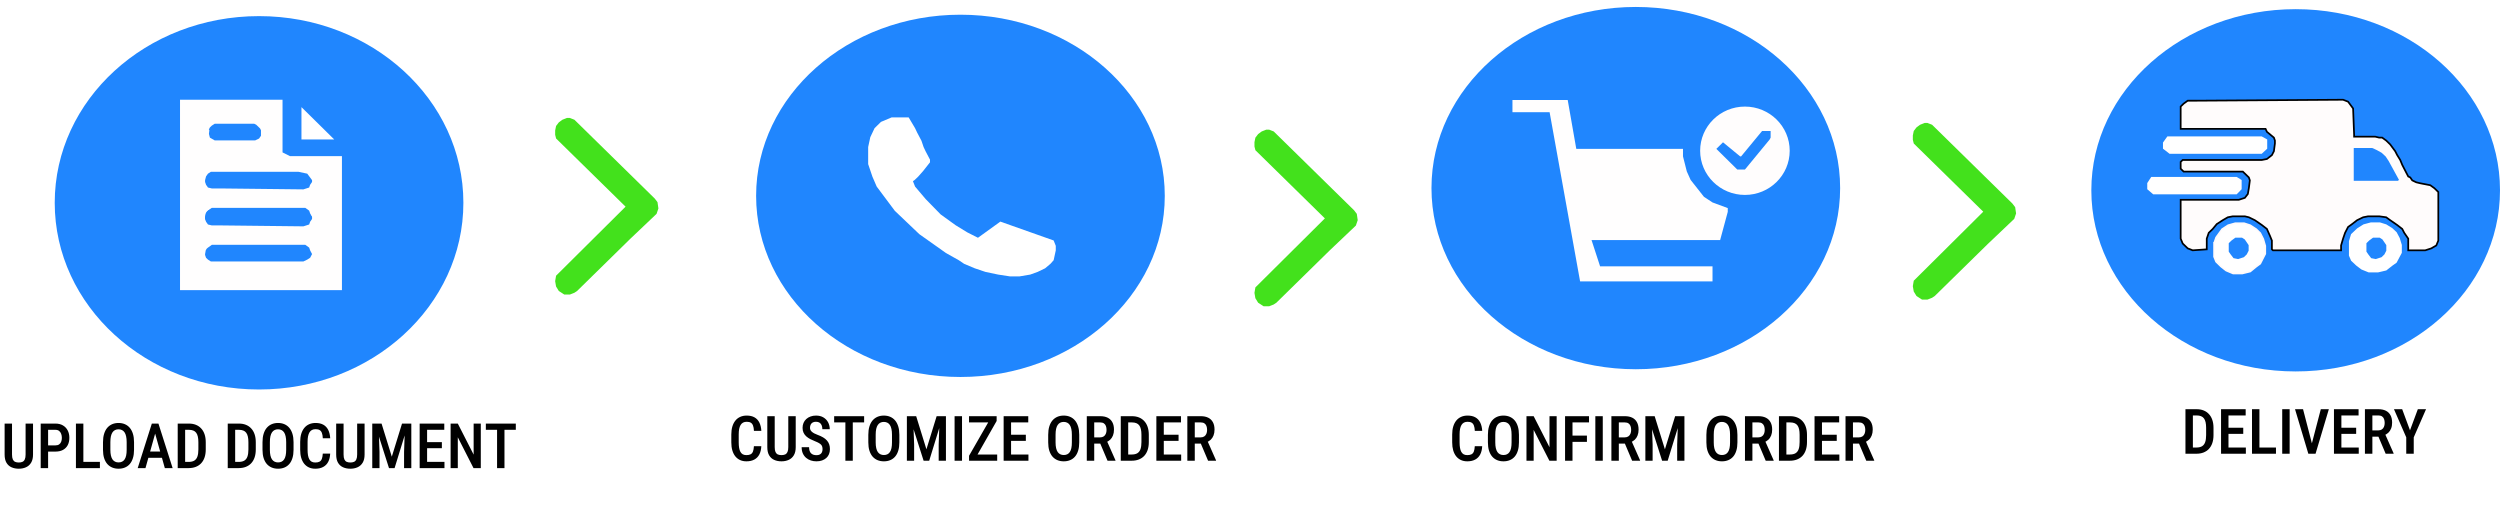 <svg width="1437" height="303" viewBox="0 0 1437 303" fill="none" xmlns="http://www.w3.org/2000/svg">
<g filter="url(#filter0_i_17_227)">
<path d="M1437 105.385C1437 162.889 1384.42 209.505 1319.55 209.505C1254.69 209.505 1202.1 162.889 1202.1 105.385C1202.1 47.881 1254.69 1.265 1319.55 1.265C1384.42 1.265 1437 47.881 1437 105.385Z" fill="#2086FE"/>
<path d="M1351.83 130.871L1350.67 134.679V140.118V142.838L1351.83 145.558L1354.71 148.278L1357.59 150.453L1361.62 152.085H1366.81L1371.42 150.997L1374.88 148.278L1377.18 146.646L1378.91 143.382L1380.07 141.206V136.854L1378.91 133.047L1377.18 129.783L1374.88 127.607L1371.42 125.431L1367.96 124.344H1362.78L1358.74 125.431L1355.28 127.607L1351.83 130.871Z" fill="white" stroke="white"/>
<path d="M1273.82 132.5L1272.67 135.868V140.749V143.578L1273.82 146.406L1276.71 149.235L1279.59 151.498L1283.62 153.195H1288.81L1293.42 152.063L1296.88 149.235L1299.18 147.538L1300.91 144.143L1302.06 141.881V137.355L1300.91 133.395L1299.18 130.001L1296.88 127.738L1293.42 125.475L1289.96 124.344H1284.77L1280.74 125.475L1277.28 127.738L1273.82 132.5Z" fill="white"/>
<path d="M1272.67 135.868L1273.82 132.5L1277.28 127.738L1280.74 125.475L1284.77 124.344H1289.96L1293.42 125.475L1296.88 127.738L1299.18 130.001L1300.91 133.395L1302.06 137.355V141.881L1300.91 144.143L1299.18 147.538L1296.88 149.235L1293.42 152.063L1288.81 153.195H1283.62L1279.59 151.498L1276.71 149.235L1273.82 146.406L1272.67 143.578V140.749V135.092" stroke="#FFFAFA"/>
<path d="M1280.58 135.585V137.901V140.796L1281.77 142.532L1283.55 144.848L1286.51 145.427L1290.06 144.269L1291.84 142.532L1293.02 140.217V136.743L1291.84 135.006L1290.65 133.269L1288.87 132.111H1284.73L1282.36 133.848L1280.58 135.585Z" fill="#2086FE" stroke="white"/>
<path d="M1285.64 97.711H1236.52L1234.24 101.236V104.761L1237.66 107.698H1285.64L1288.5 104.761V99.474L1285.64 97.711Z" fill="white"/>
<g style="mix-blend-mode:lighten">
<path d="M1253.45 57.234V70.077H1302.25L1303.01 71.752L1307.04 75.103L1307.62 76.778V78.453L1307.04 82.921L1305.89 85.154L1303.01 87.388L1300.13 87.947H1254.61L1253.45 89.063V92.972L1255.18 94.647H1289.18L1292.64 97.998L1293.21 99.673L1292.64 104.14L1292.06 107.491L1290.33 109.725L1286.87 110.841H1281.11H1253.45V133.178L1254.61 135.97L1257.49 138.762L1260.37 139.879L1268.44 139.32V135.97V133.178L1269.59 129.827L1271.89 127.594L1274.2 124.802L1277.65 122.568L1280.54 120.893L1283.42 120.334H1290.33L1292.64 120.893L1296.09 122.568L1300.13 125.36L1303.01 127.594L1304.74 131.503L1305.89 134.295V137.087V139.32L1306.47 139.879H1345.65V137.087L1346.8 133.178L1347.95 129.827L1349.68 126.477L1351.99 124.802L1354.87 122.568L1358.33 120.893L1361.21 120.334H1367.55L1371.58 120.893L1373.88 122.568L1377.92 125.36L1380.8 127.594L1381.95 129.827L1384.26 133.178V139.879H1385.41H1394.05L1397.51 138.762L1400.39 137.087L1401.54 134.295V115.867V110.841V108.049V106.374L1399.24 104.14L1396.93 102.465L1394.05 101.907L1391.17 101.348L1388.87 100.79L1386.56 99.673L1385.41 97.998L1384.26 97.439L1383.1 95.206L1381.95 92.972L1380.8 90.739L1379.65 87.947L1377.92 85.154L1376.77 82.921L1373.88 79.012L1371.58 76.778L1369.28 75.103H1367.55L1365.24 74.544H1353.14V73.428L1352.56 58.35L1349.68 54.442L1346.8 53.325L1262.67 53.883H1257.49L1255.18 55.559L1253.45 57.234Z" fill="#FFFCFC"/>
<path d="M1253.45 57.234V70.077H1302.25L1303.01 71.752L1307.04 75.103L1307.62 76.778V78.453L1307.04 82.921L1305.89 85.154L1303.01 87.388L1300.13 87.947H1254.61L1253.45 89.063V92.972L1255.18 94.647H1289.18L1292.64 97.998L1293.21 99.673L1292.64 104.14L1292.06 107.491L1290.33 109.725L1286.87 110.841H1281.11H1253.45V133.178L1254.61 135.97L1257.49 138.762L1260.37 139.879L1268.44 139.32V135.97V133.178L1269.59 129.827L1271.89 127.594L1274.2 124.802L1277.65 122.568L1280.54 120.893L1283.42 120.334H1290.33L1292.64 120.893L1296.09 122.568L1300.13 125.36L1303.01 127.594L1304.74 131.503L1305.89 134.295V137.087V139.32L1306.47 139.879H1345.65V137.087L1346.8 133.178L1347.95 129.827L1349.68 126.477L1351.99 124.802L1354.87 122.568L1358.33 120.893L1361.21 120.334H1367.55L1371.58 120.893L1373.88 122.568L1377.92 125.36L1380.8 127.594L1381.95 129.827L1384.26 133.178V139.879H1385.41H1394.05L1397.51 138.762L1400.39 137.087L1401.54 134.295V115.867V110.841V108.049V106.374L1399.24 104.14L1396.93 102.465L1394.05 101.907L1391.17 101.348L1388.87 100.79L1386.56 99.673L1385.41 97.998L1384.26 97.439L1383.1 95.206L1381.95 92.972L1380.8 90.739L1379.65 87.947L1377.92 85.154L1376.77 82.921L1373.88 79.012L1371.58 76.778L1369.28 75.103H1367.55L1365.24 74.544H1353.14V73.428L1352.56 58.35L1349.68 54.442L1346.8 53.325L1262.67 53.883H1257.49L1255.18 55.559L1253.45 57.234Z" stroke="black"/>
</g>
<path d="M1352.93 99.931V81.067H1363.57L1365.93 82.144L1368.89 83.761L1371.25 85.917L1373.03 88.612L1378.93 99.392L1378.34 99.931H1352.93Z" fill="#2086FE"/>
<path d="M1300.04 74.408H1245.8L1243.28 77.933V81.458L1247.06 84.395H1300.04L1303.19 81.458V76.171L1300.04 74.408Z" fill="white"/>
<path d="M1359.72 135.585V137.901V140.796L1360.9 142.532L1362.68 144.848L1365.64 145.427L1369.19 144.269L1370.97 142.532L1372.15 140.217V136.743L1370.97 135.006L1369.78 133.269L1368.01 132.111H1363.86L1361.49 133.848L1359.72 135.585Z" fill="#2086FE" stroke="white"/>
</g>
<g filter="url(#filter1_i_17_227)">
<ellipse cx="940.26" cy="104.12" rx="117.448" ry="104.12" fill="#2086FE"/>
<path d="M890.716 60.505H869.359V58.884V53.482H901.121L906.049 81.574H967.381V83.195V85.896L968.477 90.218L969.572 94.539L971.762 99.401L975.596 104.263L979.429 109.125L984.357 112.367L993.119 115.608V117.769L988.738 133.976H914.811L919.739 149.102H984.357V157.746H908.24L890.716 60.505Z" fill="#FFFEFE"/>
<g style="mix-blend-mode:lighten">
<ellipse cx="1002.98" cy="82.654" rx="25.738" ry="25.391" fill="#FFFDFD"/>
</g>
<path d="M1017.76 71.31H1012.83L1000.79 85.896H1000.24L990.381 77.792L986.548 81.574L998.595 93.459H1002.98L1017.21 76.172L1017.76 75.091V71.31Z" fill="#2086FE"/>
</g>
<g filter="url(#filter2_i_17_227)">
<ellipse cx="552.065" cy="108.572" rx="117.448" ry="104.12" fill="#2086FE"/>
<path d="M524.755 100.141C525.572 99.797 528.677 97.147 534.559 89.299V87.751L532.108 83.104L530.882 80.523L529.657 76.909L527.206 72.262L525.98 69.681L522.304 63.486H512.5L506.373 66.067L502.696 69.681L500.245 74.844L499.02 80.523V84.653V90.332L501.471 97.56L503.922 103.239L514.338 117.178L528.431 130.602L543.75 141.443L551.103 145.574L554.167 147.639L560.294 150.22L566.422 152.285L573.775 153.834L580.515 154.867H586.03L592.157 153.834L596.446 152.285L600.735 150.22L603.799 147.639L605.637 145.574L606.863 139.895V137.313L605.637 134.216L575 123.374L562.132 132.667L556.005 129.569L549.265 125.439L540.686 119.244L532.108 110.467L525.98 103.239L524.755 100.141Z" fill="white"/>
</g>
<path d="M319.608 75.029V77.433L320.098 79.357L360.294 118.795L320.098 158.714L319.608 161.6L320.098 164.486L321.569 166.891L324.51 168.814H327.451L329.902 167.852L331.373 166.891L361.765 137.071L376.961 122.643L377.941 119.757L377.451 116.391L375.98 114.467L331.373 70.7L329.902 69.257L327.451 68.295H325.98L323.529 69.257L321.569 70.7L320.098 72.624L319.608 75.029Z" fill="#43E11C" stroke="#43E11C"/>
<g filter="url(#filter3_d_17_227)">
<g filter="url(#filter4_i_17_227)">
<ellipse cx="148.902" cy="108.572" rx="117.448" ry="107.307" fill="#2086FE"/>
</g>
<path d="M192.114 76.167L173.278 57.575V76.167H192.114Z" fill="white"/>
<path d="M162.401 83.605V53.325H103.474V162.757H196.546V85.73H179.372H166.63L162.401 83.605Z" fill="#FFFEFE"/>
<path d="M120.648 75.105L120.094 72.98C120.278 71.74 120.537 69.58 120.094 70.855V70.324L120.648 69.261L121.756 68.199L123.418 67.136H124.526H127.296H130.62H135.052H137.268H139.484H142.254H146.132L147.24 67.668L149.456 69.793L150.01 70.855V74.042L148.902 75.636L146.686 76.698H123.418L120.648 75.105Z" fill="#2086FE"/>
<path d="M176.602 95.823L179.372 99.541V100.604L178.264 102.197L177.71 103.791L174.386 104.854L127.296 104.322H121.756L119.54 103.791L118.432 102.197L117.878 100.604V99.541L118.432 97.416L119.54 95.823L121.202 94.76H171.616L176.602 95.823Z" fill="#2086FE"/>
<path d="M121.756 115.478L119.54 117.072C119.258 117.207 118.698 117.691 118.252 118.665L117.878 120.79V121.321L118.432 122.915L119.54 123.978L121.202 125.04H174.386L176.602 123.978L178.264 122.915L179.372 120.79L178.264 118.665L177.71 117.072L175.494 115.478H121.756Z" fill="#2086FE"/>
<path d="M176.602 117.072L179.372 120.79V121.853L178.264 123.446L177.71 125.04L174.386 126.103L127.296 125.571H121.756L119.54 125.04L118.432 123.446L117.878 121.853V120.79L118.432 118.665L119.54 117.072L121.202 116.009H171.616L176.602 117.072Z" fill="#2086FE"/>
<path d="M121.756 136.727L119.54 138.321C119.258 138.456 118.698 138.94 118.252 139.914L117.878 142.039V142.57L118.432 144.164L119.54 145.227L121.202 146.289H174.386L176.602 145.227L178.264 144.164L179.372 142.039L178.264 139.914L177.71 138.321L175.494 136.727H121.756Z" fill="#2086FE"/>
</g>
<path d="M14.712 243.472H18.983V261.244C18.983 263.201 18.614 264.777 17.876 265.972C17.149 267.167 16.165 268.04 14.923 268.591C13.692 269.142 12.321 269.417 10.809 269.417C9.239 269.417 7.839 269.142 6.608 268.591C5.378 268.04 4.411 267.167 3.708 265.972C3.005 264.777 2.653 263.201 2.653 261.244V243.472H6.907V261.244C6.907 262.462 7.059 263.406 7.364 264.074C7.681 264.742 8.126 265.204 8.7 265.462C9.286 265.72 9.989 265.849 10.809 265.849C11.63 265.849 12.327 265.72 12.901 265.462C13.487 265.204 13.932 264.742 14.237 264.074C14.554 263.406 14.712 262.462 14.712 261.244V243.472ZM31.851 259.574H26.454V256.005H31.851C32.729 256.005 33.438 255.818 33.977 255.443C34.528 255.068 34.927 254.552 35.173 253.896C35.431 253.24 35.559 252.495 35.559 251.663C35.559 250.867 35.431 250.117 35.173 249.413C34.927 248.71 34.534 248.142 33.995 247.708C33.456 247.275 32.741 247.058 31.851 247.058H27.649V269.066H23.395V243.472H31.851C33.538 243.472 34.979 243.824 36.175 244.527C37.37 245.23 38.284 246.197 38.917 247.427C39.55 248.646 39.866 250.046 39.866 251.628C39.866 253.281 39.55 254.699 38.917 255.882C38.284 257.066 37.37 257.98 36.175 258.624C34.979 259.257 33.538 259.574 31.851 259.574ZM57.427 265.497V269.066H46.792V265.497H57.427ZM47.917 243.472V269.066H43.645V243.472H47.917ZM77.044 254.177V258.536C77.044 260.341 76.833 261.923 76.411 263.283C76.001 264.642 75.403 265.779 74.618 266.693C73.845 267.595 72.907 268.275 71.805 268.732C70.716 269.189 69.497 269.417 68.149 269.417C66.813 269.417 65.595 269.189 64.493 268.732C63.403 268.275 62.46 267.595 61.663 266.693C60.878 265.779 60.268 264.642 59.835 263.283C59.413 261.923 59.202 260.341 59.202 258.536V254.177C59.202 252.349 59.413 250.749 59.835 249.378C60.257 247.995 60.86 246.841 61.645 245.915C62.442 244.99 63.386 244.292 64.475 243.824C65.577 243.355 66.79 243.12 68.114 243.12C69.462 243.12 70.68 243.355 71.77 243.824C72.872 244.292 73.815 244.99 74.6 245.915C75.386 246.841 75.989 247.995 76.411 249.378C76.833 250.749 77.044 252.349 77.044 254.177ZM72.808 258.536V254.142C72.808 252.841 72.702 251.728 72.491 250.802C72.292 249.865 71.993 249.103 71.595 248.517C71.196 247.919 70.704 247.48 70.118 247.199C69.544 246.906 68.876 246.759 68.114 246.759C67.376 246.759 66.714 246.906 66.128 247.199C65.554 247.48 65.061 247.919 64.651 248.517C64.253 249.103 63.948 249.865 63.737 250.802C63.538 251.728 63.438 252.841 63.438 254.142V258.536C63.438 259.814 63.544 260.915 63.755 261.841C63.966 262.755 64.27 263.505 64.669 264.091C65.079 264.665 65.577 265.093 66.163 265.374C66.749 265.656 67.411 265.796 68.149 265.796C68.899 265.796 69.567 265.656 70.153 265.374C70.739 265.093 71.225 264.665 71.612 264.091C72.011 263.505 72.309 262.755 72.509 261.841C72.708 260.915 72.808 259.814 72.808 258.536ZM89.805 246.988L83.618 269.066H79.153L87.274 243.472H90.052L89.805 246.988ZM94.745 269.066L88.54 246.988L88.241 243.472H91.071L99.227 269.066H94.745ZM94.85 259.556V263.142H82.933V259.556H94.85ZM108.421 269.066H103.974L104.009 265.497H108.421C109.792 265.497 110.888 265.245 111.708 264.742C112.528 264.226 113.12 263.441 113.483 262.386C113.847 261.331 114.028 259.984 114.028 258.343V254.177C114.028 252.911 113.923 251.833 113.712 250.943C113.513 250.04 113.196 249.308 112.763 248.745C112.341 248.171 111.784 247.749 111.093 247.48C110.401 247.199 109.569 247.058 108.597 247.058H103.886V243.472H108.597C110.061 243.472 111.386 243.706 112.569 244.175C113.753 244.644 114.766 245.335 115.61 246.249C116.466 247.152 117.122 248.271 117.579 249.607C118.036 250.943 118.265 252.478 118.265 254.212V258.343C118.265 260.078 118.036 261.613 117.579 262.949C117.122 264.273 116.466 265.392 115.61 266.306C114.755 267.208 113.724 267.894 112.516 268.363C111.309 268.831 109.944 269.066 108.421 269.066ZM106.417 243.472V269.066H102.145V243.472H106.417ZM137.179 269.066H132.731L132.766 265.497H137.179C138.55 265.497 139.645 265.245 140.466 264.742C141.286 264.226 141.878 263.441 142.241 262.386C142.604 261.331 142.786 259.984 142.786 258.343V254.177C142.786 252.911 142.681 251.833 142.47 250.943C142.27 250.04 141.954 249.308 141.52 248.745C141.099 248.171 140.542 247.749 139.85 247.48C139.159 247.199 138.327 247.058 137.354 247.058H132.643V243.472H137.354C138.819 243.472 140.143 243.706 141.327 244.175C142.511 244.644 143.524 245.335 144.368 246.249C145.224 247.152 145.88 248.271 146.337 249.607C146.794 250.943 147.022 252.478 147.022 254.212V258.343C147.022 260.078 146.794 261.613 146.337 262.949C145.88 264.273 145.224 265.392 144.368 266.306C143.513 267.208 142.481 267.894 141.274 268.363C140.067 268.831 138.702 269.066 137.179 269.066ZM135.175 243.472V269.066H130.903V243.472H135.175ZM168.731 254.177V258.536C168.731 260.341 168.52 261.923 168.099 263.283C167.688 264.642 167.091 265.779 166.306 266.693C165.532 267.595 164.595 268.275 163.493 268.732C162.403 269.189 161.184 269.417 159.837 269.417C158.501 269.417 157.282 269.189 156.181 268.732C155.091 268.275 154.147 267.595 153.35 266.693C152.565 265.779 151.956 264.642 151.522 263.283C151.1 261.923 150.89 260.341 150.89 258.536V254.177C150.89 252.349 151.1 250.749 151.522 249.378C151.944 247.995 152.548 246.841 153.333 245.915C154.13 244.99 155.073 244.292 156.163 243.824C157.265 243.355 158.477 243.12 159.802 243.12C161.149 243.12 162.368 243.355 163.458 243.824C164.559 244.292 165.503 244.99 166.288 245.915C167.073 246.841 167.677 247.995 168.099 249.378C168.52 250.749 168.731 252.349 168.731 254.177ZM164.495 258.536V254.142C164.495 252.841 164.39 251.728 164.179 250.802C163.979 249.865 163.681 249.103 163.282 248.517C162.884 247.919 162.391 247.48 161.806 247.199C161.231 246.906 160.563 246.759 159.802 246.759C159.063 246.759 158.401 246.906 157.815 247.199C157.241 247.48 156.749 247.919 156.339 248.517C155.94 249.103 155.636 249.865 155.425 250.802C155.225 251.728 155.126 252.841 155.126 254.142V258.536C155.126 259.814 155.231 260.915 155.442 261.841C155.653 262.755 155.958 263.505 156.356 264.091C156.766 264.665 157.265 265.093 157.85 265.374C158.436 265.656 159.099 265.796 159.837 265.796C160.587 265.796 161.255 265.656 161.841 265.374C162.427 265.093 162.913 264.665 163.3 264.091C163.698 263.505 163.997 262.755 164.196 261.841C164.395 260.915 164.495 259.814 164.495 258.536ZM185.536 260.716H189.79C189.708 262.568 189.333 264.144 188.665 265.445C187.997 266.734 187.036 267.718 185.782 268.398C184.54 269.078 183.022 269.417 181.229 269.417C179.87 269.417 178.651 269.171 177.573 268.679C176.507 268.187 175.599 267.478 174.849 266.552C174.099 265.615 173.524 264.472 173.126 263.124C172.739 261.777 172.546 260.247 172.546 258.536V254.001C172.546 252.29 172.745 250.761 173.143 249.413C173.554 248.066 174.14 246.923 174.901 245.986C175.663 245.048 176.589 244.339 177.679 243.859C178.78 243.367 180.022 243.12 181.405 243.12C183.175 243.12 184.663 243.46 185.87 244.14C187.077 244.82 188.009 245.816 188.665 247.128C189.321 248.441 189.702 250.04 189.807 251.927H185.554C185.495 250.65 185.319 249.63 185.026 248.869C184.745 248.095 184.311 247.538 183.725 247.199C183.151 246.859 182.378 246.689 181.405 246.689C180.597 246.689 179.899 246.841 179.313 247.146C178.739 247.451 178.265 247.908 177.89 248.517C177.526 249.115 177.251 249.87 177.063 250.785C176.888 251.687 176.8 252.747 176.8 253.966V258.536C176.8 259.708 176.876 260.745 177.028 261.648C177.181 262.55 177.427 263.318 177.766 263.951C178.106 264.572 178.557 265.046 179.12 265.374C179.682 265.691 180.386 265.849 181.229 265.849C182.237 265.849 183.04 265.691 183.638 265.374C184.247 265.058 184.698 264.525 184.991 263.775C185.284 263.025 185.466 262.005 185.536 260.716ZM205.294 243.472H209.565V261.244C209.565 263.201 209.196 264.777 208.458 265.972C207.731 267.167 206.747 268.04 205.505 268.591C204.274 269.142 202.903 269.417 201.391 269.417C199.821 269.417 198.421 269.142 197.19 268.591C195.96 268.04 194.993 267.167 194.29 265.972C193.587 264.777 193.235 263.201 193.235 261.244V243.472H197.489V261.244C197.489 262.462 197.641 263.406 197.946 264.074C198.263 264.742 198.708 265.204 199.282 265.462C199.868 265.72 200.571 265.849 201.391 265.849C202.212 265.849 202.909 265.72 203.483 265.462C204.069 265.204 204.515 264.742 204.819 264.074C205.136 263.406 205.294 262.462 205.294 261.244V243.472ZM215.436 243.472H219.321L225.21 262.509L231.081 243.472H234.684L226.809 269.066H223.593L215.436 243.472ZM213.977 243.472H217.563L218.143 259.767V269.066H213.977V243.472ZM232.821 243.472H236.425V269.066H232.259V259.767L232.821 243.472ZM255.479 265.497V269.066H244.37V265.497H255.479ZM245.495 243.472V269.066H241.224V243.472H245.495ZM253.985 254.124V257.64H244.37V254.124H253.985ZM255.374 243.472V247.058H244.37V243.472H255.374ZM276.362 243.472V269.066H272.179L263.143 251.347V269.066H259.013V243.472H263.143L272.249 261.314V243.472H276.362ZM289.968 243.472V269.066H285.714V243.472H289.968ZM296.489 243.472V247.058H279.263V243.472H296.489Z" fill="black"/>
<path d="M433.349 256.469H437.603C437.521 258.321 437.146 259.897 436.478 261.198C435.81 262.487 434.849 263.471 433.595 264.151C432.353 264.831 430.836 265.171 429.043 265.171C427.683 265.171 426.465 264.925 425.386 264.432C424.32 263.94 423.412 263.231 422.662 262.305C421.912 261.368 421.338 260.225 420.939 258.878C420.552 257.53 420.359 256.001 420.359 254.29V249.755C420.359 248.044 420.558 246.514 420.957 245.167C421.367 243.819 421.953 242.677 422.715 241.739C423.476 240.802 424.402 240.093 425.492 239.612C426.593 239.12 427.836 238.874 429.218 238.874C430.988 238.874 432.476 239.214 433.683 239.893C434.89 240.573 435.822 241.569 436.478 242.882C437.134 244.194 437.515 245.794 437.621 247.68H433.367C433.308 246.403 433.133 245.384 432.84 244.622C432.558 243.848 432.125 243.292 431.539 242.952C430.965 242.612 430.191 242.442 429.218 242.442C428.41 242.442 427.713 242.594 427.127 242.899C426.552 243.204 426.078 243.661 425.703 244.27C425.34 244.868 425.064 245.624 424.877 246.538C424.701 247.44 424.613 248.501 424.613 249.719V254.29C424.613 255.462 424.689 256.499 424.842 257.401C424.994 258.303 425.24 259.071 425.58 259.704C425.92 260.325 426.371 260.8 426.933 261.128C427.496 261.444 428.199 261.602 429.043 261.602C430.05 261.602 430.853 261.444 431.451 261.128C432.06 260.811 432.511 260.278 432.804 259.528C433.097 258.778 433.279 257.759 433.349 256.469ZM453.107 239.225H457.379V256.997C457.379 258.954 457.009 260.53 456.271 261.725C455.545 262.921 454.56 263.794 453.318 264.344C452.088 264.895 450.717 265.171 449.205 265.171C447.634 265.171 446.234 264.895 445.004 264.344C443.773 263.794 442.806 262.921 442.103 261.725C441.4 260.53 441.049 258.954 441.049 256.997V239.225H445.302V256.997C445.302 258.216 445.455 259.159 445.759 259.827C446.076 260.495 446.521 260.958 447.095 261.216C447.681 261.473 448.384 261.602 449.205 261.602C450.025 261.602 450.722 261.473 451.297 261.216C451.883 260.958 452.328 260.495 452.633 259.827C452.949 259.159 453.107 258.216 453.107 256.997V239.225ZM472.795 258.21C472.795 257.682 472.736 257.214 472.619 256.803C472.513 256.382 472.308 256.001 472.004 255.661C471.699 255.321 471.265 254.987 470.703 254.659C470.152 254.331 469.437 253.997 468.558 253.657C467.55 253.27 466.607 252.848 465.728 252.391C464.861 251.923 464.093 251.395 463.425 250.809C462.769 250.212 462.254 249.514 461.879 248.718C461.504 247.921 461.316 246.995 461.316 245.94C461.316 244.897 461.498 243.948 461.861 243.093C462.236 242.225 462.763 241.481 463.443 240.86C464.134 240.227 464.955 239.741 465.904 239.401C466.853 239.05 467.902 238.874 469.05 238.874C470.703 238.874 472.115 239.225 473.287 239.928C474.47 240.632 475.373 241.575 475.994 242.759C476.627 243.942 476.943 245.255 476.943 246.696H472.689C472.689 245.864 472.56 245.126 472.302 244.481C472.045 243.837 471.646 243.333 471.107 242.969C470.568 242.606 469.871 242.425 469.015 242.425C468.23 242.425 467.58 242.577 467.064 242.882C466.56 243.186 466.185 243.602 465.939 244.13C465.705 244.657 465.588 245.26 465.588 245.94C465.588 246.409 465.687 246.837 465.886 247.223C466.086 247.598 466.373 247.944 466.748 248.26C467.123 248.577 467.58 248.876 468.119 249.157C468.658 249.438 469.279 249.708 469.982 249.966C471.177 250.399 472.22 250.88 473.111 251.407C474.002 251.934 474.734 252.526 475.308 253.182C475.894 253.827 476.328 254.559 476.609 255.38C476.902 256.2 477.049 257.132 477.049 258.175C477.049 259.229 476.867 260.19 476.504 261.057C476.152 261.913 475.636 262.645 474.957 263.255C474.277 263.864 473.457 264.339 472.496 264.678C471.535 265.007 470.457 265.171 469.261 265.171C468.16 265.171 467.099 265.007 466.08 264.678C465.072 264.35 464.17 263.852 463.373 263.184C462.576 262.505 461.943 261.655 461.474 260.635C461.017 259.616 460.789 258.421 460.789 257.05H465.06C465.06 257.87 465.16 258.573 465.359 259.159C465.558 259.733 465.845 260.208 466.22 260.583C466.607 260.946 467.058 261.216 467.574 261.391C468.101 261.555 468.687 261.637 469.332 261.637C470.129 261.637 470.779 261.497 471.283 261.216C471.799 260.923 472.179 260.518 472.425 260.003C472.672 259.487 472.795 258.889 472.795 258.21ZM490.179 239.225V264.819H485.925V239.225H490.179ZM496.701 239.225V242.811H479.474V239.225H496.701ZM516.951 249.93V254.29C516.951 256.094 516.74 257.677 516.318 259.036C515.908 260.395 515.31 261.532 514.525 262.446C513.752 263.348 512.814 264.028 511.713 264.485C510.623 264.942 509.404 265.171 508.056 265.171C506.72 265.171 505.502 264.942 504.4 264.485C503.31 264.028 502.367 263.348 501.57 262.446C500.785 261.532 500.175 260.395 499.742 259.036C499.32 257.677 499.109 256.094 499.109 254.29V249.93C499.109 248.102 499.32 246.503 499.742 245.132C500.164 243.749 500.767 242.594 501.552 241.669C502.349 240.743 503.293 240.046 504.383 239.577C505.484 239.108 506.697 238.874 508.021 238.874C509.369 238.874 510.588 239.108 511.677 239.577C512.779 240.046 513.722 240.743 514.508 241.669C515.293 242.594 515.896 243.749 516.318 245.132C516.74 246.503 516.951 248.102 516.951 249.93ZM512.715 254.29V249.895C512.715 248.594 512.609 247.481 512.398 246.555C512.199 245.618 511.9 244.856 511.502 244.27C511.103 243.673 510.611 243.233 510.025 242.952C509.451 242.659 508.783 242.512 508.021 242.512C507.283 242.512 506.621 242.659 506.035 242.952C505.461 243.233 504.968 243.673 504.558 244.27C504.16 244.856 503.855 245.618 503.644 246.555C503.445 247.481 503.345 248.594 503.345 249.895V254.29C503.345 255.567 503.451 256.669 503.662 257.594C503.873 258.509 504.177 259.259 504.576 259.844C504.986 260.419 505.484 260.846 506.07 261.128C506.656 261.409 507.318 261.55 508.056 261.55C508.806 261.55 509.474 261.409 510.06 261.128C510.646 260.846 511.133 260.419 511.519 259.844C511.918 259.259 512.217 258.509 512.416 257.594C512.615 256.669 512.715 255.567 512.715 254.29ZM522.734 239.225H526.619L532.508 258.262L538.379 239.225H541.982L534.107 264.819H530.89L522.734 239.225ZM521.275 239.225H524.861L525.441 255.52V264.819H521.275V239.225ZM540.119 239.225H543.722V264.819H539.556V255.52L540.119 239.225ZM552.968 239.225V264.819H548.697V239.225H552.968ZM573.183 261.251V264.819H558.295V261.251H573.183ZM572.867 241.985L559.859 264.819H557.011V261.971L570.072 239.225H572.867V241.985ZM571.285 239.225V242.811H556.994V239.225H571.285ZM591.148 261.251V264.819H580.039V261.251H591.148ZM581.164 239.225V264.819H576.892V239.225H581.164ZM589.654 249.878V253.393H580.039V249.878H589.654ZM591.043 239.225V242.811H580.039V239.225H591.043ZM620.345 249.93V254.29C620.345 256.094 620.134 257.677 619.713 259.036C619.302 260.395 618.705 261.532 617.92 262.446C617.146 263.348 616.209 264.028 615.107 264.485C614.017 264.942 612.799 265.171 611.451 265.171C610.115 265.171 608.896 264.942 607.795 264.485C606.705 264.028 605.761 263.348 604.965 262.446C604.179 261.532 603.57 260.395 603.136 259.036C602.715 257.677 602.504 256.094 602.504 254.29V249.93C602.504 248.102 602.715 246.503 603.136 245.132C603.558 243.749 604.162 242.594 604.947 241.669C605.744 240.743 606.687 240.046 607.777 239.577C608.879 239.108 610.092 238.874 611.416 238.874C612.763 238.874 613.982 239.108 615.072 239.577C616.174 240.046 617.117 240.743 617.902 241.669C618.687 242.594 619.291 243.749 619.713 245.132C620.134 246.503 620.345 248.102 620.345 249.93ZM616.109 254.29V249.895C616.109 248.594 616.004 247.481 615.793 246.555C615.593 245.618 615.295 244.856 614.896 244.27C614.498 243.673 614.006 243.233 613.42 242.952C612.845 242.659 612.177 242.512 611.416 242.512C610.677 242.512 610.015 242.659 609.429 242.952C608.855 243.233 608.363 243.673 607.953 244.27C607.554 244.856 607.25 245.618 607.039 246.555C606.84 247.481 606.74 248.594 606.74 249.895V254.29C606.74 255.567 606.845 256.669 607.056 257.594C607.267 258.509 607.572 259.259 607.97 259.844C608.381 260.419 608.879 260.846 609.465 261.128C610.05 261.409 610.713 261.55 611.451 261.55C612.201 261.55 612.869 261.409 613.455 261.128C614.041 260.846 614.527 260.419 614.914 259.844C615.312 259.259 615.611 258.509 615.81 257.594C616.009 256.669 616.109 255.567 616.109 254.29ZM624.687 239.225H632.422C634.109 239.225 635.539 239.518 636.711 240.104C637.883 240.69 638.773 241.557 639.383 242.706C640.004 243.843 640.314 245.255 640.314 246.942C640.314 248.219 640.121 249.344 639.734 250.317C639.359 251.29 638.814 252.11 638.099 252.778C637.384 253.434 636.523 253.944 635.515 254.307L634.267 254.993H627.728L627.711 251.407H632.316C633.148 251.407 633.84 251.225 634.39 250.862C634.941 250.499 635.351 249.995 635.621 249.35C635.902 248.706 636.043 247.973 636.043 247.153C636.043 246.274 635.92 245.512 635.674 244.868C635.427 244.212 635.041 243.708 634.513 243.356C633.986 242.993 633.289 242.811 632.422 242.811H628.959V264.819H624.687V239.225ZM636.605 264.819L631.736 253.323L636.183 253.305L641.175 264.591V264.819H636.605ZM650.492 264.819H646.045L646.08 261.251H650.492C651.863 261.251 652.959 260.999 653.779 260.495C654.599 259.979 655.191 259.194 655.554 258.139C655.918 257.085 656.099 255.737 656.099 254.096V249.93C656.099 248.665 655.994 247.587 655.783 246.696C655.584 245.794 655.267 245.061 654.834 244.499C654.412 243.925 653.855 243.503 653.164 243.233C652.472 242.952 651.64 242.811 650.668 242.811H645.957V239.225H650.668C652.133 239.225 653.457 239.46 654.64 239.928C655.824 240.397 656.838 241.089 657.681 242.003C658.537 242.905 659.193 244.024 659.65 245.36C660.107 246.696 660.336 248.231 660.336 249.966V254.096C660.336 255.831 660.107 257.366 659.65 258.702C659.193 260.026 658.537 261.145 657.681 262.059C656.826 262.962 655.795 263.647 654.588 264.116C653.381 264.585 652.015 264.819 650.492 264.819ZM648.488 239.225V264.819H644.217V239.225H648.488ZM678.933 261.251V264.819H667.824V261.251H678.933ZM668.949 239.225V264.819H664.677V239.225H668.949ZM677.439 249.878V253.393H667.824V249.878H677.439ZM678.828 239.225V242.811H667.824V239.225H678.828ZM682.484 239.225H690.218C691.906 239.225 693.336 239.518 694.508 240.104C695.679 240.69 696.57 241.557 697.179 242.706C697.801 243.843 698.111 245.255 698.111 246.942C698.111 248.219 697.918 249.344 697.531 250.317C697.156 251.29 696.611 252.11 695.896 252.778C695.181 253.434 694.32 253.944 693.312 254.307L692.064 254.993H685.525L685.508 251.407H690.113C690.945 251.407 691.636 251.225 692.187 250.862C692.738 250.499 693.148 249.995 693.418 249.35C693.699 248.706 693.84 247.973 693.84 247.153C693.84 246.274 693.717 245.512 693.47 244.868C693.224 244.212 692.838 243.708 692.31 243.356C691.783 242.993 691.086 242.811 690.218 242.811H686.756V264.819H682.484V239.225ZM694.402 264.819L689.533 253.323L693.98 253.305L698.972 264.591V264.819H694.402Z" fill="black"/>
<path d="M847.709 256.469H851.963C851.881 258.321 851.506 259.897 850.838 261.198C850.17 262.487 849.209 263.471 847.955 264.151C846.713 264.831 845.195 265.171 843.402 265.171C842.043 265.171 840.824 264.925 839.746 264.432C838.679 263.94 837.771 263.231 837.021 262.305C836.271 261.368 835.697 260.225 835.299 258.878C834.912 257.53 834.718 256.001 834.718 254.29V249.755C834.718 248.044 834.918 246.514 835.316 245.167C835.726 243.819 836.312 242.677 837.074 241.739C837.836 240.802 838.761 240.093 839.851 239.612C840.953 239.12 842.195 238.874 843.578 238.874C845.347 238.874 846.836 239.214 848.043 239.893C849.25 240.573 850.181 241.569 850.838 242.882C851.494 244.194 851.875 245.794 851.98 247.68H847.726C847.668 246.403 847.492 245.384 847.199 244.622C846.918 243.848 846.484 243.292 845.898 242.952C845.324 242.612 844.55 242.442 843.578 242.442C842.769 242.442 842.072 242.594 841.486 242.899C840.912 243.204 840.437 243.661 840.062 244.27C839.699 244.868 839.424 245.624 839.236 246.538C839.06 247.44 838.972 248.501 838.972 249.719V254.29C838.972 255.462 839.049 256.499 839.201 257.401C839.353 258.303 839.599 259.071 839.939 259.704C840.279 260.325 840.73 260.8 841.293 261.128C841.855 261.444 842.558 261.602 843.402 261.602C844.41 261.602 845.213 261.444 845.81 261.128C846.42 260.811 846.871 260.278 847.164 259.528C847.457 258.778 847.638 257.759 847.709 256.469ZM873.092 249.93V254.29C873.092 256.094 872.881 257.677 872.459 259.036C872.049 260.395 871.451 261.532 870.666 262.446C869.892 263.348 868.955 264.028 867.853 264.485C866.763 264.942 865.545 265.171 864.197 265.171C862.861 265.171 861.642 264.942 860.541 264.485C859.451 264.028 858.508 263.348 857.711 262.446C856.925 261.532 856.316 260.395 855.883 259.036C855.461 257.677 855.25 256.094 855.25 254.29V249.93C855.25 248.102 855.461 246.503 855.883 245.132C856.304 243.749 856.908 242.594 857.693 241.669C858.49 240.743 859.433 240.046 860.523 239.577C861.625 239.108 862.838 238.874 864.162 238.874C865.509 238.874 866.728 239.108 867.818 239.577C868.92 240.046 869.863 240.743 870.648 241.669C871.433 242.594 872.037 243.749 872.459 245.132C872.881 246.503 873.092 248.102 873.092 249.93ZM868.855 254.29V249.895C868.855 248.594 868.75 247.481 868.539 246.555C868.34 245.618 868.041 244.856 867.642 244.27C867.244 243.673 866.752 243.233 866.166 242.952C865.592 242.659 864.924 242.512 864.162 242.512C863.424 242.512 862.761 242.659 862.175 242.952C861.601 243.233 861.109 243.673 860.699 244.27C860.3 244.856 859.996 245.618 859.785 246.555C859.586 247.481 859.486 248.594 859.486 249.895V254.29C859.486 255.567 859.592 256.669 859.802 257.594C860.013 258.509 860.318 259.259 860.717 259.844C861.127 260.419 861.625 260.846 862.211 261.128C862.797 261.409 863.459 261.55 864.197 261.55C864.947 261.55 865.615 261.409 866.201 261.128C866.787 260.846 867.273 260.419 867.66 259.844C868.058 259.259 868.357 258.509 868.556 257.594C868.756 256.669 868.855 255.567 868.855 254.29ZM894.765 239.225V264.819H890.582L881.547 247.1V264.819H877.416V239.225H881.547L890.652 257.067V239.225H894.765ZM903.871 239.225V264.819H899.599V239.225H903.871ZM912.168 250.387V253.973H902.886V250.387H912.168ZM913.363 239.225V242.811H902.886V239.225H913.363ZM921.273 239.225V264.819H917.002V239.225H921.273ZM926.23 239.225H933.965C935.652 239.225 937.082 239.518 938.254 240.104C939.425 240.69 940.316 241.557 940.925 242.706C941.547 243.843 941.857 245.255 941.857 246.942C941.857 248.219 941.664 249.344 941.277 250.317C940.902 251.29 940.357 252.11 939.642 252.778C938.927 253.434 938.066 253.944 937.058 254.307L935.81 254.993H929.271L929.254 251.407H933.859C934.691 251.407 935.383 251.225 935.933 250.862C936.484 250.499 936.894 249.995 937.164 249.35C937.445 248.706 937.586 247.973 937.586 247.153C937.586 246.274 937.463 245.512 937.217 244.868C936.97 244.212 936.584 243.708 936.056 243.356C935.529 242.993 934.832 242.811 933.965 242.811H930.502V264.819H926.23V239.225ZM938.148 264.819L933.279 253.323L937.726 253.305L942.718 264.591V264.819H938.148ZM947.218 239.225H951.103L956.992 258.262L962.863 239.225H966.467L958.592 264.819H955.375L947.218 239.225ZM945.759 239.225H949.345L949.925 255.52V264.819H945.759V239.225ZM964.603 239.225H968.207V264.819H964.041V255.52L964.603 239.225ZM998.67 249.93V254.29C998.67 256.094 998.459 257.677 998.037 259.036C997.627 260.395 997.029 261.532 996.244 262.446C995.47 263.348 994.533 264.028 993.431 264.485C992.342 264.942 991.123 265.171 989.775 265.171C988.439 265.171 987.22 264.942 986.119 264.485C985.029 264.028 984.086 263.348 983.289 262.446C982.504 261.532 981.894 260.395 981.461 259.036C981.039 257.677 980.828 256.094 980.828 254.29V249.93C980.828 248.102 981.039 246.503 981.461 245.132C981.883 243.749 982.486 242.594 983.271 241.669C984.068 240.743 985.011 240.046 986.101 239.577C987.203 239.108 988.416 238.874 989.74 238.874C991.088 238.874 992.306 239.108 993.396 239.577C994.498 240.046 995.441 240.743 996.226 241.669C997.011 242.594 997.615 243.749 998.037 245.132C998.459 246.503 998.67 248.102 998.67 249.93ZM994.433 254.29V249.895C994.433 248.594 994.328 247.481 994.117 246.555C993.918 245.618 993.619 244.856 993.22 244.27C992.822 243.673 992.33 243.233 991.744 242.952C991.17 242.659 990.502 242.512 989.74 242.512C989.002 242.512 988.34 242.659 987.754 242.952C987.179 243.233 986.687 243.673 986.277 244.27C985.879 244.856 985.574 245.618 985.363 246.555C985.164 247.481 985.064 248.594 985.064 249.895V254.29C985.064 255.567 985.17 256.669 985.381 257.594C985.592 258.509 985.896 259.259 986.295 259.844C986.705 260.419 987.203 260.846 987.789 261.128C988.375 261.409 989.037 261.55 989.775 261.55C990.525 261.55 991.193 261.409 991.779 261.128C992.365 260.846 992.851 260.419 993.238 259.844C993.636 259.259 993.935 258.509 994.134 257.594C994.334 256.669 994.433 255.567 994.433 254.29ZM1003.01 239.225H1010.75C1012.43 239.225 1013.86 239.518 1015.03 240.104C1016.21 240.69 1017.1 241.557 1017.71 242.706C1018.33 243.843 1018.64 245.255 1018.64 246.942C1018.64 248.219 1018.45 249.344 1018.06 250.317C1017.68 251.29 1017.14 252.11 1016.42 252.778C1015.71 253.434 1014.85 253.944 1013.84 254.307L1012.59 254.993H1006.05L1006.03 251.407H1010.64C1011.47 251.407 1012.16 251.225 1012.71 250.862C1013.27 250.499 1013.68 249.995 1013.95 249.35C1014.23 248.706 1014.37 247.973 1014.37 247.153C1014.37 246.274 1014.24 245.512 1014 244.868C1013.75 244.212 1013.36 243.708 1012.84 243.356C1012.31 242.993 1011.61 242.811 1010.75 242.811H1007.28V264.819H1003.01V239.225ZM1014.93 264.819L1010.06 253.323L1014.51 253.305L1019.5 264.591V264.819H1014.93ZM1028.82 264.819H1024.37L1024.4 261.251H1028.82C1030.19 261.251 1031.28 260.999 1032.1 260.495C1032.92 259.979 1033.52 259.194 1033.88 258.139C1034.24 257.085 1034.42 255.737 1034.42 254.096V249.93C1034.42 248.665 1034.32 247.587 1034.11 246.696C1033.91 245.794 1033.59 245.061 1033.16 244.499C1032.74 243.925 1032.18 243.503 1031.49 243.233C1030.8 242.952 1029.96 242.811 1028.99 242.811H1024.28V239.225H1028.99C1030.46 239.225 1031.78 239.46 1032.96 239.928C1034.15 240.397 1035.16 241.089 1036.01 242.003C1036.86 242.905 1037.52 244.024 1037.97 245.36C1038.43 246.696 1038.66 248.231 1038.66 249.966V254.096C1038.66 255.831 1038.43 257.366 1037.97 258.702C1037.52 260.026 1036.86 261.145 1036.01 262.059C1035.15 262.962 1034.12 263.647 1032.91 264.116C1031.7 264.585 1030.34 264.819 1028.82 264.819ZM1026.81 239.225V264.819H1022.54V239.225H1026.81ZM1057.26 261.251V264.819H1046.15V261.251H1057.26ZM1047.27 239.225V264.819H1043V239.225H1047.27ZM1055.76 249.878V253.393H1046.15V249.878H1055.76ZM1057.15 239.225V242.811H1046.15V239.225H1057.15ZM1060.81 239.225H1068.54C1070.23 239.225 1071.66 239.518 1072.83 240.104C1074 240.69 1074.89 241.557 1075.5 242.706C1076.12 243.843 1076.44 245.255 1076.44 246.942C1076.44 248.219 1076.24 249.344 1075.86 250.317C1075.48 251.29 1074.94 252.11 1074.22 252.778C1073.51 253.434 1072.64 253.944 1071.64 254.307L1070.39 254.993H1063.85L1063.83 251.407H1068.44C1069.27 251.407 1069.96 251.225 1070.51 250.862C1071.06 250.499 1071.47 249.995 1071.74 249.35C1072.02 248.706 1072.16 247.973 1072.16 247.153C1072.16 246.274 1072.04 245.512 1071.79 244.868C1071.55 244.212 1071.16 243.708 1070.63 243.356C1070.11 242.993 1069.41 242.811 1068.54 242.811H1065.08V264.819H1060.81V239.225ZM1072.73 264.819L1067.86 253.323L1072.3 253.305L1077.3 264.591V264.819H1072.73Z" fill="black"/>
<path d="M1262.47 260.805H1258.03L1258.06 257.236H1262.47C1263.85 257.236 1264.94 256.984 1265.76 256.48C1266.58 255.965 1267.17 255.18 1267.54 254.125C1267.9 253.07 1268.08 251.723 1268.08 250.082V245.916C1268.08 244.65 1267.98 243.572 1267.77 242.682C1267.57 241.779 1267.25 241.047 1266.82 240.484C1266.39 239.91 1265.84 239.488 1265.15 239.219C1264.45 238.937 1263.62 238.797 1262.65 238.797H1257.94V235.211H1262.65C1264.11 235.211 1265.44 235.445 1266.62 235.914C1267.81 236.383 1268.82 237.074 1269.66 237.988C1270.52 238.891 1271.18 240.01 1271.63 241.346C1272.09 242.682 1272.32 244.217 1272.32 245.951V250.082C1272.32 251.816 1272.09 253.351 1271.63 254.687C1271.18 256.012 1270.52 257.131 1269.66 258.045C1268.81 258.947 1267.78 259.633 1266.57 260.101C1265.36 260.57 1264 260.805 1262.47 260.805ZM1260.47 235.211V260.805H1256.2V235.211H1260.47ZM1290.92 257.236V260.805H1279.81V257.236H1290.92ZM1280.93 235.211V260.805H1276.66V235.211H1280.93ZM1289.42 245.863V249.379H1279.81V245.863H1289.42ZM1290.81 235.211V238.797H1279.81V235.211H1290.81ZM1308.23 257.236V260.805H1297.6V257.236H1308.23ZM1298.72 235.211V260.805H1294.45V235.211H1298.72ZM1316.09 235.211V260.805H1311.82V235.211H1316.09ZM1328.55 256.058L1334 235.211H1338.62L1330.98 260.805H1327.81L1328.55 256.058ZM1323.79 235.211L1329.2 256.058L1329.99 260.805H1326.83L1319.18 235.211H1323.79ZM1355.81 257.236V260.805H1344.7V257.236H1355.81ZM1345.83 235.211V260.805H1341.56V235.211H1345.83ZM1354.32 245.863V249.379H1344.7V245.863H1354.32ZM1355.71 235.211V238.797H1344.7V235.211H1355.71ZM1359.36 235.211H1367.1C1368.79 235.211 1370.22 235.504 1371.39 236.09C1372.56 236.676 1373.45 237.543 1374.06 238.691C1374.68 239.828 1374.99 241.24 1374.99 242.928C1374.99 244.205 1374.8 245.33 1374.41 246.303C1374.04 247.275 1373.49 248.096 1372.78 248.764C1372.06 249.42 1371.2 249.93 1370.19 250.293L1368.94 250.978H1362.41L1362.39 247.392H1366.99C1367.83 247.392 1368.52 247.211 1369.07 246.848C1369.62 246.484 1370.03 245.98 1370.3 245.336C1370.58 244.691 1370.72 243.959 1370.72 243.139C1370.72 242.26 1370.6 241.498 1370.35 240.853C1370.1 240.197 1369.72 239.693 1369.19 239.342C1368.66 238.978 1367.97 238.797 1367.1 238.797H1363.64V260.805H1359.36V235.211ZM1371.28 260.805L1366.41 249.308L1370.86 249.291L1375.85 260.576V260.805H1371.28ZM1380.77 235.211L1385.27 247.34L1389.77 235.211H1394.49L1387.42 251.383V260.805H1383.11V251.383L1376.05 235.211H1380.77Z" fill="black"/>
<path d="M721.569 81.762V84.167L722.059 86.091L762.255 125.529L722.059 165.448L721.569 168.333L722.059 171.219L723.53 173.624L726.471 175.548H729.412L731.863 174.586L733.333 173.624L763.726 143.805L778.922 129.376L779.902 126.49L779.412 123.124L777.941 121.2L733.333 77.433L731.863 75.99L729.412 75.029H727.941L725.49 75.99L723.53 77.433L722.059 79.357L721.569 81.762Z" fill="#43E11C" stroke="#43E11C"/>
<path d="M1100 77.914V80.319L1100.49 82.243L1140.69 121.681L1100.49 161.6L1100 164.486L1100.49 167.371L1101.96 169.776L1104.9 171.7H1107.84L1110.29 170.738L1111.76 169.776L1142.16 139.957L1157.35 125.529L1158.33 122.643L1157.84 119.276L1156.37 117.352L1111.76 73.586L1110.29 72.143L1107.84 71.181H1106.37L1103.92 72.143L1101.96 73.586L1100.49 75.51L1100 77.914Z" fill="#43E11C" stroke="#43E11C"/>
<defs>
<filter id="filter0_i_17_227" x="1202.1" y="1.265" width="234.896" height="212.24" filterUnits="userSpaceOnUse" color-interpolation-filters="sRGB">
<feFlood flood-opacity="0" result="BackgroundImageFix"/>
<feBlend mode="normal" in="SourceGraphic" in2="BackgroundImageFix" result="shape"/>
<feColorMatrix in="SourceAlpha" type="matrix" values="0 0 0 0 0 0 0 0 0 0 0 0 0 0 0 0 0 0 127 0" result="hardAlpha"/>
<feOffset dy="4"/>
<feGaussianBlur stdDeviation="2"/>
<feComposite in2="hardAlpha" operator="arithmetic" k2="-1" k3="1"/>
<feColorMatrix type="matrix" values="0 0 0 0 0 0 0 0 0 0 0 0 0 0 0 0 0 0 0.25 0"/>
<feBlend mode="normal" in2="shape" result="effect1_innerShadow_17_227"/>
</filter>
<filter id="filter1_i_17_227" x="822.812" y="0" width="234.896" height="212.24" filterUnits="userSpaceOnUse" color-interpolation-filters="sRGB">
<feFlood flood-opacity="0" result="BackgroundImageFix"/>
<feBlend mode="normal" in="SourceGraphic" in2="BackgroundImageFix" result="shape"/>
<feColorMatrix in="SourceAlpha" type="matrix" values="0 0 0 0 0 0 0 0 0 0 0 0 0 0 0 0 0 0 127 0" result="hardAlpha"/>
<feOffset dy="4"/>
<feGaussianBlur stdDeviation="2"/>
<feComposite in2="hardAlpha" operator="arithmetic" k2="-1" k3="1"/>
<feColorMatrix type="matrix" values="0 0 0 0 0 0 0 0 0 0 0 0 0 0 0 0 0 0 0.25 0"/>
<feBlend mode="normal" in2="shape" result="effect1_innerShadow_17_227"/>
</filter>
<filter id="filter2_i_17_227" x="434.617" y="4.452" width="234.896" height="212.24" filterUnits="userSpaceOnUse" color-interpolation-filters="sRGB">
<feFlood flood-opacity="0" result="BackgroundImageFix"/>
<feBlend mode="normal" in="SourceGraphic" in2="BackgroundImageFix" result="shape"/>
<feColorMatrix in="SourceAlpha" type="matrix" values="0 0 0 0 0 0 0 0 0 0 0 0 0 0 0 0 0 0 127 0" result="hardAlpha"/>
<feOffset dy="4"/>
<feGaussianBlur stdDeviation="2"/>
<feComposite in2="hardAlpha" operator="arithmetic" k2="-1" k3="1"/>
<feColorMatrix type="matrix" values="0 0 0 0 0 0 0 0 0 0 0 0 0 0 0 0 0 0 0.25 0"/>
<feBlend mode="normal" in2="shape" result="effect1_innerShadow_17_227"/>
</filter>
<filter id="filter3_d_17_227" x="27.454" y="1.265" width="242.896" height="222.614" filterUnits="userSpaceOnUse" color-interpolation-filters="sRGB">
<feFlood flood-opacity="0" result="BackgroundImageFix"/>
<feColorMatrix in="SourceAlpha" type="matrix" values="0 0 0 0 0 0 0 0 0 0 0 0 0 0 0 0 0 0 127 0" result="hardAlpha"/>
<feOffset dy="4"/>
<feGaussianBlur stdDeviation="2"/>
<feComposite in2="hardAlpha" operator="out"/>
<feColorMatrix type="matrix" values="0 0 0 0 0 0 0 0 0 0 0 0 0 0 0 0 0 0 0.25 0"/>
<feBlend mode="normal" in2="BackgroundImageFix" result="effect1_dropShadow_17_227"/>
<feBlend mode="normal" in="SourceGraphic" in2="effect1_dropShadow_17_227" result="shape"/>
</filter>
<filter id="filter4_i_17_227" x="31.454" y="1.265" width="234.896" height="218.614" filterUnits="userSpaceOnUse" color-interpolation-filters="sRGB">
<feFlood flood-opacity="0" result="BackgroundImageFix"/>
<feBlend mode="normal" in="SourceGraphic" in2="BackgroundImageFix" result="shape"/>
<feColorMatrix in="SourceAlpha" type="matrix" values="0 0 0 0 0 0 0 0 0 0 0 0 0 0 0 0 0 0 127 0" result="hardAlpha"/>
<feOffset dy="4"/>
<feGaussianBlur stdDeviation="2"/>
<feComposite in2="hardAlpha" operator="arithmetic" k2="-1" k3="1"/>
<feColorMatrix type="matrix" values="0 0 0 0 0 0 0 0 0 0 0 0 0 0 0 0 0 0 0.25 0"/>
<feBlend mode="normal" in2="shape" result="effect1_innerShadow_17_227"/>
</filter>
</defs>
</svg>
